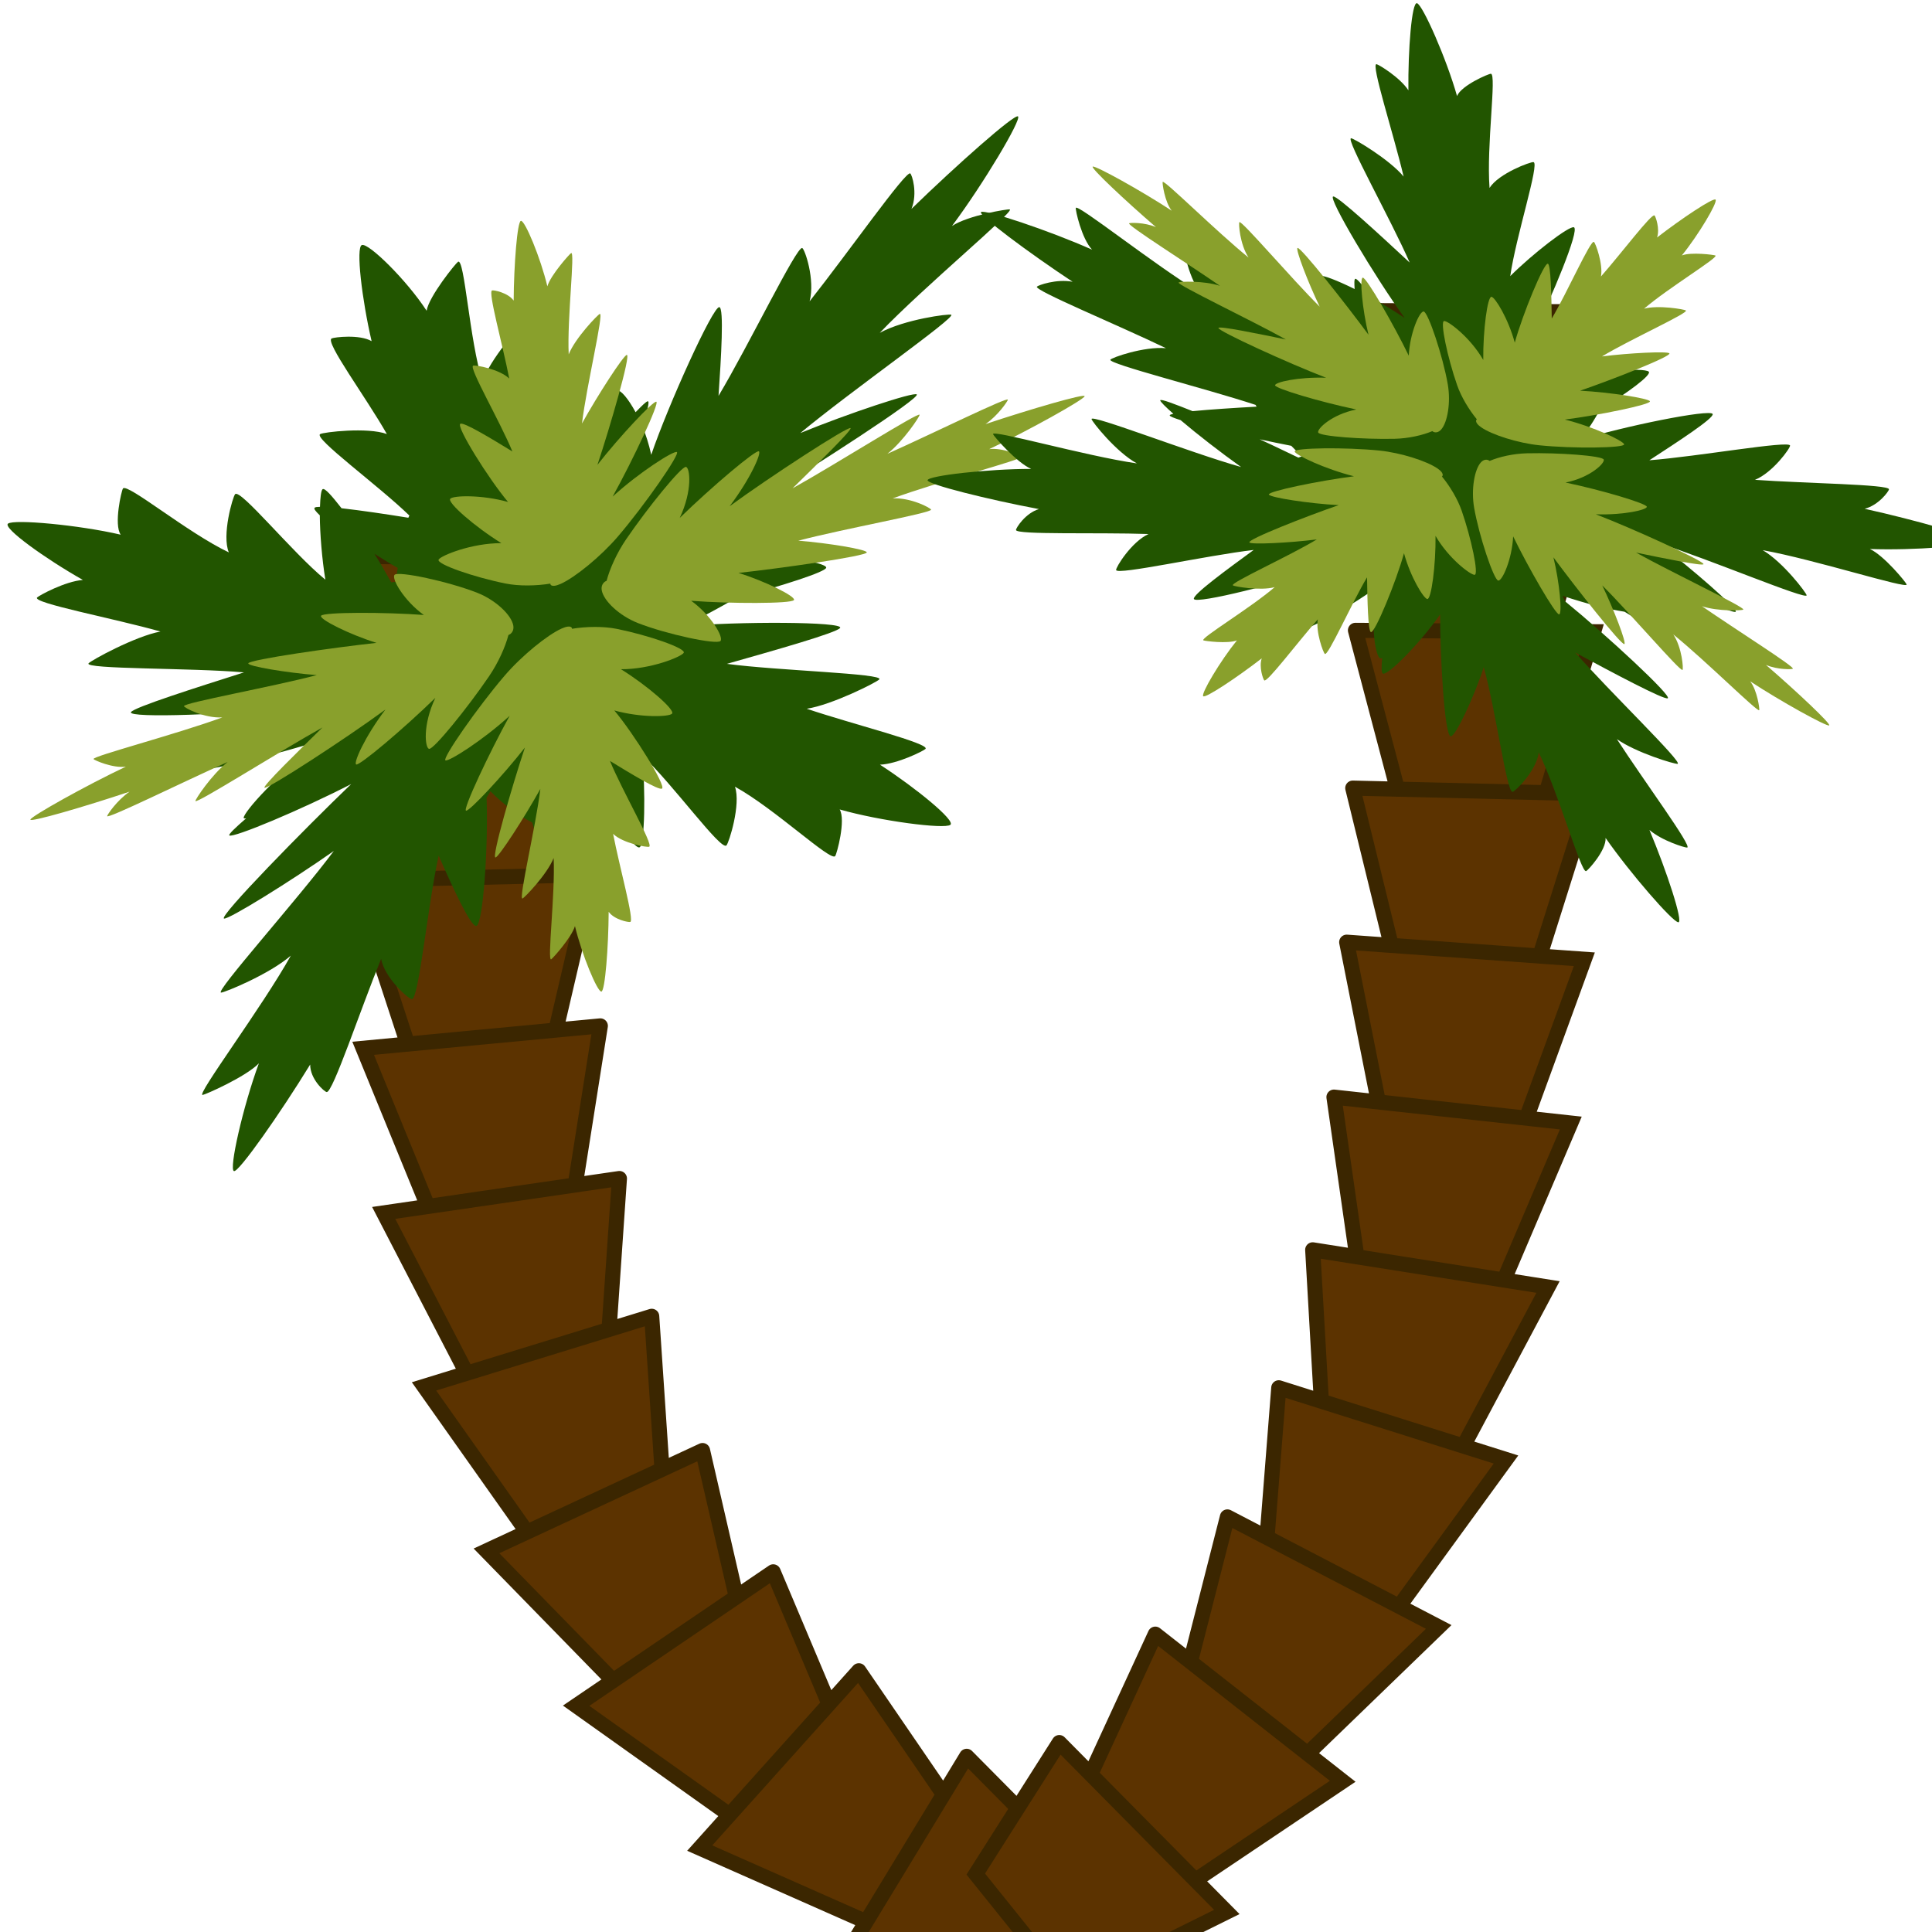 <?xml version="1.0" encoding="UTF-8" standalone="no"?>
<!-- Created with Inkscape (http://www.inkscape.org/) -->
<svg
   xmlns:dc="http://purl.org/dc/elements/1.1/"
   xmlns:cc="http://creativecommons.org/ns#"
   xmlns:rdf="http://www.w3.org/1999/02/22-rdf-syntax-ns#"
   xmlns:svg="http://www.w3.org/2000/svg"
   xmlns="http://www.w3.org/2000/svg"
   xmlns:xlink="http://www.w3.org/1999/xlink"
   xmlns:sodipodi="http://sodipodi.sourceforge.net/DTD/sodipodi-0.dtd"
   xmlns:inkscape="http://www.inkscape.org/namespaces/inkscape"
   width="64"
   height="64"
   id="svg2"
   sodipodi:version="0.32"
   inkscape:version="0.46"
   version="1.0"
   sodipodi:docname="palm.svg"
   inkscape:output_extension="org.inkscape.output.svg.inkscape"
   inkscape:export-filename="C:\Dokumente und Einstellungen\Frosty\Desktop\SMC\Drafts\Game\Frostbringer\overworld\desert\palm.png"
   inkscape:export-xdpi="90"
   inkscape:export-ydpi="90">
  <sodipodi:namedview
     id="base"
     pagecolor="#ffffff"
     bordercolor="#666666"
     borderopacity="1.0"
     inkscape:pageopacity="0.0"
     inkscape:pageshadow="2"
     inkscape:zoom="1"
     inkscape:cx="32"
     inkscape:cy="32"
     inkscape:document-units="px"
     inkscape:current-layer="layer1"
     showgrid="false"
     inkscape:window-width="1024"
     inkscape:window-height="696"
     inkscape:window-x="-4"
     inkscape:window-y="-4" />
  <defs
     id="defs4">
    <linearGradient
       id="linearGradient3347">
      <stop
         id="stop3349"
         offset="0"
         style="stop-color:#d47500;stop-opacity:1;" />
      <stop
         id="stop3351"
         offset="1"
         style="stop-color:#5c3300;stop-opacity:1;" />
    </linearGradient>
    <inkscape:perspective
       id="perspective10"
       inkscape:persp3d-origin="372.04724 : 350.78739 : 1"
       inkscape:vp_z="744.09448 : 526.18109 : 1"
       inkscape:vp_y="0 : 1000 : 0"
       inkscape:vp_x="0 : 526.18109 : 1"
       sodipodi:type="inkscape:persp3d" />
    <radialGradient
       gradientUnits="userSpaceOnUse"
       gradientTransform="matrix(0.515,3.7053405e-4,-3.654311e-4,0.508,-3.681,28.031)"
       r="2.489"
       fy="59.578"
       fx="21.512"
       cy="59.578"
       cx="21.512"
       id="radialGradient3353"
       xlink:href="#linearGradient3347"
       inkscape:collect="always" />
    <radialGradient
       inkscape:collect="always"
       xlink:href="#linearGradient3347"
       id="radialGradient5246"
       gradientUnits="userSpaceOnUse"
       gradientTransform="matrix(0.924,6.783303e-4,-6.5628803e-4,0.929,-49.158,-9.751)"
       cx="21.512"
       cy="59.578"
       fx="21.512"
       fy="59.578"
       r="2.489" />
    <radialGradient
       inkscape:collect="always"
       xlink:href="#linearGradient3347"
       id="radialGradient5248"
       gradientUnits="userSpaceOnUse"
       gradientTransform="matrix(0.907,6.67985e-4,-6.4412267e-4,0.915,-13.218,-9.695)"
       cx="21.512"
       cy="59.578"
       fx="21.512"
       fy="59.578"
       r="2.489" />
    <radialGradient
       inkscape:collect="always"
       xlink:href="#linearGradient3347"
       id="radialGradient5252"
       gradientUnits="userSpaceOnUse"
       gradientTransform="matrix(0.907,-6.67985e-4,-6.4412267e-4,-0.915,-15.7,118.456)"
       cx="21.512"
       cy="59.578"
       fx="21.512"
       fy="59.578"
       r="2.489" />
  </defs>
  <g
     id="layer1"
     inkscape:groupmode="layer"
     inkscape:label="Ebene 1">
    <path
       clip-path="none"
       id="path6431"
       d="M19.629 18.517C19.629 18.517 11.737 18.429 11.737 18.429C11.737 18.429 13.157 23.743 13.157 23.743C13.157 23.743 18.09 23.798 18.09 23.798C18.09 23.798 19.629 18.517 19.629 18.517C19.629 18.517 19.629 18.517 19.629 18.517M19.57 23.814C19.57 23.814 11.678 23.726 11.678 23.726C11.678 23.726 13.203 29.124 13.203 29.124C13.203 29.124 18.134 29.011 18.134 29.011C18.134 29.011 19.57 23.814 19.57 23.814C19.57 23.814 19.57 23.814 19.57 23.814M19.614 28.977C19.614 28.977 11.723 29.158 11.723 29.158C11.723 29.158 13.503 34.587 13.503 34.587C13.503 34.587 18.414 34.123 18.414 34.123C18.414 34.123 19.614 28.977 19.614 28.977C19.614 28.977 19.614 28.977 19.614 28.977M19.887 33.984C19.887 33.984 12.03 34.726 12.03 34.726C12.03 34.726 14.174 39.966 14.174 39.966C14.174 39.966 19.055 39.254 19.055 39.254C19.055 39.254 19.887 33.984 19.887 33.984C19.887 33.984 19.887 33.984 19.887 33.984M20.519 39.04C20.519 39.04 12.71 40.179 12.71 40.179C12.71 40.179 15.46 45.491 15.46 45.491C15.46 45.491 20.175 44.04 20.175 44.04C20.175 44.04 20.519 39.04 20.519 39.04C20.519 39.04 20.519 39.04 20.519 39.04M21.589 43.604C21.589 43.604 14.046 45.926 14.046 45.926C14.046 45.926 17.457 50.752 17.457 50.752C17.457 50.752 21.93 48.674 21.93 48.674C21.93 48.674 21.589 43.604 21.589 43.604C21.589 43.604 21.589 43.604 21.589 43.604M23.273 48.051C23.273 48.051 16.115 51.375 16.115 51.375C16.115 51.375 20.31 55.673 20.31 55.673C20.31 55.673 24.39 52.901 24.39 52.901C24.39 52.901 23.273 48.051 23.273 48.051C23.273 48.051 23.273 48.051 23.273 48.051M25.614 52.069C25.614 52.069 19.086 56.504 19.086 56.504C19.086 56.504 24.167 60.118 24.167 60.118C24.167 60.118 27.461 56.448 27.461 56.448C27.461 56.448 25.614 52.069 25.614 52.069C25.614 52.069 25.614 52.069 25.614 52.069M28.45 55.346C28.45 55.346 23.179 61.22 23.179 61.22C23.179 61.22 28.692 63.659 28.692 63.659C28.692 63.659 31.254 59.444 31.254 59.444C31.254 59.444 28.45 55.346 28.45 55.346C28.45 55.346 28.45 55.346 28.45 55.346M32.023 58.18C32.023 58.18 27.924 64.924 27.924 64.924C27.924 64.924 33.448 66.305 33.448 66.305C33.448 66.305 35.754 61.945 35.754 61.945C35.754 61.945 32.023 58.18 32.023 58.18C32.023 58.18 32.023 58.18 32.023 58.18"
       style="fill:url(#radialGradient5252);fill-opacity:1;fill-rule:evenodd;stroke:#3b2600;stroke-width:0.5;stroke-linecap:round;stroke-linejoin:miter;marker:none;marker-start:none;marker-mid:none;marker-end:none;stroke-miterlimit:4;stroke-dasharray:none;stroke-dashoffset:0;stroke-opacity:1;visibility:visible;display:inline;overflow:visible;enable-background:accumulate" />
    <path
       clip-path="none"
       id="path1734"
       d="M35.09 57.725C35.09 57.725 40.64 63.336 40.64 63.336C40.64 63.336 35.414 65.926 35.414 65.926C35.414 65.926 32.323 62.081 32.323 62.081C32.323 62.081 35.09 57.725 35.09 57.725C35.09 57.725 35.09 57.725 35.09 57.725M38.271 54.133C38.271 54.133 44.479 59.007 44.479 59.007C44.479 59.007 39.599 62.284 39.599 62.284C39.599 62.284 36.131 58.777 36.131 58.777C36.131 58.777 38.271 54.133 38.271 54.133C38.271 54.133 38.271 54.133 38.271 54.133M40.659 50.25C40.659 50.25 47.659 53.895 47.659 53.895C47.659 53.895 43.315 58.094 43.315 58.094C43.315 58.094 39.435 55.047 39.435 55.047C39.435 55.047 40.659 50.25 40.659 50.25C40.659 50.25 40.659 50.25 40.659 50.25M42.361 45.972C42.361 45.972 49.888 48.348 49.888 48.348C49.888 48.348 46.347 53.211 46.347 53.211C46.347 53.211 41.972 50.933 41.972 50.933C41.972 50.933 42.361 45.972 42.361 45.972C42.361 45.972 42.361 45.972 42.361 45.972M43.485 41.402C43.485 41.402 51.28 42.634 51.28 42.634C51.28 42.634 48.477 47.902 48.477 47.902C48.477 47.902 43.772 46.418 43.772 46.418C43.772 46.418 43.485 41.402 43.485 41.402C43.485 41.402 43.485 41.402 43.485 41.402M44.189 36.343C44.189 36.343 52.035 37.202 52.035 37.202C52.035 37.202 49.819 42.403 49.819 42.403C49.819 42.403 44.947 41.633 44.947 41.633C44.947 41.633 44.189 36.343 44.189 36.343C44.189 36.343 44.189 36.343 44.189 36.343M44.611 31.211C44.611 31.211 52.483 31.777 52.483 31.777C52.483 31.777 50.563 37.041 50.563 37.041C50.563 37.041 45.66 36.504 45.66 36.504C45.66 36.504 44.611 31.211 44.611 31.211C44.611 31.211 44.611 31.211 44.611 31.211M44.812 26.107C44.812 26.107 52.702 26.294 52.702 26.294C52.702 26.294 51.007 31.671 51.007 31.671C51.007 31.671 46.087 31.317 46.087 31.317C46.087 31.317 44.812 26.107 44.812 26.107C44.812 26.107 44.812 26.107 44.812 26.107M44.901 20.881C44.901 20.881 52.794 20.927 52.794 20.927C52.794 20.927 51.223 26.259 51.223 26.259C51.223 26.259 46.291 26.142 46.291 26.142C46.291 26.142 44.901 20.881 44.901 20.881C44.901 20.881 44.901 20.881 44.901 20.881M44.932 15.584C44.932 15.584 52.824 15.629 52.824 15.629C52.824 15.629 51.314 20.918 51.314 20.918C51.314 20.918 46.381 20.89 46.381 20.89C46.381 20.89 44.932 15.584 44.932 15.584C44.932 15.584 44.932 15.584 44.932 15.584M44.962 10.286C44.962 10.286 52.855 10.332 52.855 10.332C52.855 10.332 51.344 15.621 51.344 15.621C51.344 15.621 46.411 15.592 46.411 15.592C46.411 15.592 44.962 10.286 44.962 10.286C44.962 10.286 44.962 10.286 44.962 10.286"
       style="fill:url(#radialGradient5248);fill-opacity:1;fill-rule:evenodd;stroke:#3b2600;stroke-width:0.5;stroke-linecap:round;stroke-linejoin:miter;marker:none;marker-start:none;marker-mid:none;marker-end:none;stroke-miterlimit:4;stroke-dasharray:none;stroke-dashoffset:0;stroke-opacity:1;visibility:visible;display:inline;overflow:visible;enable-background:accumulate" />
    <path
       id="path2383"
       d="M 11.987,8.117 C 11.783,8.189 11.99,9.928 12.31,11.301 C 11.911,11.069 11.077,11.169 10.987,11.211 C 10.754,11.32 12.122,13.156 12.815,14.378 C 12.176,14.143 10.712,14.315 10.605,14.38 C 10.379,14.516 12.531,16.078 13.561,17.078 C 13.554,17.105 13.534,17.124 13.527,17.151 C 12.78,17.03 11.946,16.907 11.314,16.836 C 11.009,16.448 10.758,16.147 10.684,16.207 C 10.634,16.248 10.609,16.496 10.6,16.789 C 10.507,16.791 10.449,16.797 10.425,16.817 C 10.384,16.851 10.46,16.943 10.594,17.071 C 10.599,17.698 10.668,18.528 10.778,19.203 C 9.68,18.303 7.961,16.176 7.788,16.371 C 7.709,16.461 7.34,17.736 7.581,18.299 C 6.203,17.644 4.21,15.987 4.073,16.183 C 4.022,16.256 3.765,17.375 3.998,17.712 C 2.617,17.39 0.454,17.191 0.264,17.347 C 0.09,17.49 1.487,18.498 2.745,19.211 C 2.159,19.256 1.298,19.723 1.23,19.792 C 1.051,19.973 3.757,20.48 5.316,20.92 C 4.47,21.078 3.007,21.882 2.934,21.974 C 2.776,22.174 6.356,22.12 8.082,22.274 C 6.524,22.769 4.421,23.435 4.338,23.592 C 4.23,23.799 7.773,23.668 9.679,23.426 C 8.013,24.232 6.553,25.279 6.508,25.457 C 6.463,25.634 8.384,25.199 10.228,24.654 C 10.395,24.616 10.546,24.592 10.721,24.547 C 9.195,25.6 8.063,26.919 8.072,27.092 C 8.073,27.112 8.1,27.116 8.154,27.108 C 7.803,27.412 7.557,27.645 7.597,27.675 C 7.722,27.768 9.981,26.825 11.633,25.973 C 10.09,27.455 7.234,30.368 7.421,30.428 C 7.563,30.473 9.638,29.187 11.058,28.19 C 9.851,29.807 7.102,32.87 7.323,32.881 C 7.424,32.886 8.923,32.276 9.634,31.656 C 8.697,33.343 6.486,36.294 6.712,36.272 C 6.795,36.264 8.14,35.674 8.575,35.225 C 8.043,36.674 7.578,38.74 7.75,38.794 C 7.906,38.844 9.28,36.887 10.275,35.264 C 10.271,35.747 10.744,36.166 10.822,36.176 C 11.024,36.203 11.934,33.453 12.626,31.762 C 12.734,32.393 13.541,33.102 13.646,33.099 C 13.874,33.094 14.17,29.976 14.531,28.345 C 14.978,29.358 15.596,30.714 15.779,30.673 C 16.005,30.622 16.18,27.994 16.118,26.424 C 16.158,26.358 16.205,26.282 16.246,26.213 C 16.711,26.681 17.221,27.042 17.629,27.244 C 17.768,27.74 17.931,28.112 18.021,28.063 C 18.219,27.954 18.74,26.203 18.986,24.837 C 19.034,24.845 19.077,24.856 19.123,24.864 C 19.767,26.15 20.991,28.221 21.194,28.064 C 21.357,27.938 21.391,26.201 21.271,25.023 C 22.297,25.983 23.885,28.197 24.065,28.005 C 24.148,27.917 24.551,26.643 24.346,26.06 C 25.661,26.783 27.521,28.553 27.667,28.359 C 27.721,28.287 28.025,27.166 27.816,26.814 C 29.152,27.197 31.288,27.475 31.483,27.323 C 31.661,27.184 30.345,26.107 29.151,25.331 C 29.728,25.308 30.585,24.879 30.656,24.811 C 30.841,24.634 28.229,23.988 26.725,23.478 C 27.563,23.351 29.051,22.597 29.128,22.506 C 29.294,22.309 25.764,22.217 24.08,21.991 C 25.635,21.549 27.741,20.956 27.831,20.799 C 27.949,20.593 24.473,20.579 22.591,20.749 C 23.253,20.452 23.852,20.121 24.379,19.813 C 25.908,19.408 27.374,18.938 27.37,18.802 C 27.364,18.625 25.686,18.339 24.076,18.43 C 26.061,17.613 29.106,16.153 29.042,16 C 28.984,15.859 26.769,16.19 25.088,16.599 C 26.956,15.47 30.491,13.189 30.369,13.066 C 30.275,12.972 28.072,13.706 26.511,14.346 C 28.171,12.965 31.682,10.507 31.511,10.426 C 31.433,10.389 29.977,10.574 29.143,11.026 C 30.62,9.484 33.637,6.984 33.449,6.937 C 33.379,6.919 32.076,7.133 31.536,7.486 C 32.587,6.076 33.837,3.97 33.724,3.857 C 33.621,3.754 31.689,5.466 30.194,6.919 C 30.407,6.395 30.21,5.781 30.153,5.745 C 30.003,5.653 28.104,8.359 26.82,9.981 C 27.008,9.262 26.659,8.246 26.574,8.216 C 26.391,8.15 24.796,11.454 23.802,13.114 C 23.887,11.872 23.99,10.186 23.827,10.174 C 23.612,10.157 22.142,13.399 21.573,15.065 C 21.498,14.72 21.393,14.393 21.275,14.108 C 21.432,13.639 21.534,13.282 21.456,13.293 C 21.402,13.301 21.256,13.447 21.055,13.655 C 20.813,13.207 20.567,12.92 20.454,12.937 C 20.3,12.959 20.064,13.894 19.887,14.982 C 19.643,15.279 19.42,15.571 19.182,15.881 C 19.078,15.78 18.961,15.695 18.853,15.611 C 19.182,13.942 19.528,11.806 19.324,11.877 C 19.137,11.941 18.053,13.818 17.408,15.15 C 17.312,13.652 17.633,10.514 17.394,10.642 C 17.285,10.701 16.206,11.922 15.985,12.646 C 15.549,11.277 15.389,8.526 15.172,8.672 C 15.091,8.727 14.209,9.817 14.132,10.293 C 13.474,9.282 12.211,8.039 11.987,8.117 z M 12.404,18.345 C 12.676,18.513 12.909,18.665 13.174,18.813 C 13.148,18.97 13.13,19.123 13.11,19.273 C 13.06,19.278 13.008,19.284 12.959,19.29 C 12.791,19.004 12.619,18.677 12.404,18.345 z"
       style="fill:#225500;fill-opacity:1;fill-rule:evenodd;stroke:none;stroke-width:0.154;stroke-linecap:round;stroke-linejoin:miter;marker:none;marker-start:none;marker-mid:none;marker-end:none;stroke-miterlimit:4;stroke-dasharray:none;stroke-dashoffset:0;stroke-opacity:1;visibility:visible;display:inline;overflow:visible;enable-background:accumulate" />
    <path
       sodipodi:nodetypes="csscscscscscscscscscscsscsc"
       id="path3187"
       d="M 19.935,19.56 C 20,19.907 20.517,20.397 21.128,20.638 C 22.077,21.011 23.744,21.367 23.867,21.233 C 23.979,21.111 23.55,20.371 22.897,19.902 C 24.161,19.999 26.225,20.003 26.301,19.877 C 26.371,19.762 25.351,19.253 24.464,18.979 C 25.888,18.824 28.678,18.425 28.713,18.301 C 28.74,18.206 27.436,17.988 26.444,17.911 C 27.955,17.514 30.854,16.994 30.843,16.883 C 30.839,16.832 30.173,16.476 29.572,16.51 C 31.119,15.943 33.878,15.225 33.839,15.13 C 33.825,15.095 33.196,14.816 32.767,14.879 C 34.072,14.263 35.899,13.24 35.93,13.126 C 35.959,13.022 34.143,13.549 32.646,14.049 C 33.065,13.761 33.385,13.284 33.387,13.241 C 33.392,13.129 30.926,14.348 29.397,15.033 C 29.935,14.604 30.475,13.788 30.463,13.74 C 30.438,13.635 27.701,15.37 26.254,16.177 C 27.093,15.356 28.229,14.244 28.176,14.182 C 28.108,14.1 25.465,15.819 24.171,16.769 C 24.864,15.852 25.235,14.998 25.138,14.95 C 25.033,14.898 23.594,16.108 22.517,17.157 C 22.947,16.248 22.857,15.489 22.722,15.467 C 22.573,15.444 21.46,16.812 20.742,17.864 C 20.431,18.321 20.199,18.84 20.094,19.24 C 20.071,19.251 20.052,19.257 20.034,19.272 C 19.945,19.341 19.913,19.444 19.935,19.56 z"
       style="fill:#89a02c;fill-opacity:1;fill-rule:evenodd;stroke:none;stroke-width:0.154;stroke-linecap:round;stroke-linejoin:miter;marker:none;marker-start:none;marker-mid:none;marker-end:none;stroke-miterlimit:4;stroke-dasharray:none;stroke-dashoffset:0;stroke-opacity:1;visibility:visible;display:inline;overflow:visible;enable-background:accumulate" />
    <path
       sodipodi:nodetypes="csscscscscscscscscscscsscsc"
       id="path3196"
       d="M 18.607,20.82 C 18.134,21.031 17.281,21.722 16.708,22.392 C 15.817,23.433 14.637,25.132 14.756,25.188 C 14.864,25.239 15.999,24.521 16.883,23.712 C 16.212,24.925 15.311,26.839 15.44,26.855 C 15.557,26.87 16.652,25.704 17.388,24.764 C 16.97,26.015 16.271,28.427 16.415,28.405 C 16.526,28.389 17.371,27.086 17.9,26.134 C 17.753,27.362 17.163,29.821 17.31,29.764 C 17.378,29.737 18.123,28.966 18.34,28.424 C 18.396,29.612 18.121,31.855 18.259,31.779 C 18.31,31.75 18.941,31.046 19.046,30.677 C 19.271,31.618 19.79,32.867 19.923,32.847 C 20.044,32.828 20.156,31.374 20.163,30.204 C 20.35,30.468 20.824,30.558 20.878,30.541 C 21.02,30.497 20.526,28.741 20.31,27.622 C 20.628,27.934 21.439,28.08 21.506,28.048 C 21.652,27.98 20.613,26.197 20.206,25.207 C 20.894,25.628 21.828,26.197 21.931,26.122 C 22.066,26.023 21.007,24.32 20.35,23.534 C 21.225,23.778 22.16,23.751 22.263,23.641 C 22.375,23.521 21.448,22.712 20.57,22.169 C 21.549,22.174 22.561,21.762 22.648,21.627 C 22.742,21.478 21.47,21.041 20.432,20.832 C 19.981,20.742 19.415,20.753 18.949,20.829 C 18.945,20.812 18.944,20.797 18.934,20.786 C 18.884,20.734 18.765,20.75 18.607,20.82 z"
       style="fill:#89a02c;fill-opacity:1;fill-rule:evenodd;stroke:none;stroke-width:0.154;stroke-linecap:round;stroke-linejoin:miter;marker:none;marker-start:none;marker-mid:none;marker-end:none;stroke-miterlimit:4;stroke-dasharray:none;stroke-dashoffset:0;stroke-opacity:1;visibility:visible;display:inline;overflow:visible;enable-background:accumulate" />
    <path
       sodipodi:nodetypes="csscscscscscscscscscscsscsc"
       id="path3198"
       d="M 18.572,19.342 C 19.045,19.131 19.898,18.44 20.471,17.77 C 21.362,16.729 22.541,15.03 22.422,14.974 C 22.314,14.923 21.179,15.641 20.295,16.45 C 20.967,15.237 21.867,13.324 21.739,13.307 C 21.621,13.293 20.527,14.458 19.791,15.398 C 20.209,14.147 20.908,11.736 20.763,11.757 C 20.653,11.773 19.808,13.076 19.279,14.028 C 19.425,12.8 20.016,10.341 19.868,10.399 C 19.801,10.425 19.056,11.196 18.839,11.738 C 18.783,10.55 19.057,8.307 18.919,8.384 C 18.868,8.412 18.238,9.116 18.132,9.485 C 17.908,8.544 17.389,7.295 17.256,7.316 C 17.135,7.334 17.023,8.788 17.016,9.958 C 16.828,9.694 16.355,9.604 16.3,9.621 C 16.158,9.665 16.653,11.421 16.869,12.54 C 16.551,12.228 15.739,12.082 15.672,12.114 C 15.527,12.182 16.566,13.965 16.973,14.955 C 16.284,14.534 15.35,13.965 15.247,14.04 C 15.112,14.139 16.171,15.842 16.829,16.628 C 15.953,16.384 15.019,16.411 14.916,16.521 C 14.803,16.641 15.731,17.45 16.609,17.993 C 15.63,17.988 14.617,18.4 14.531,18.535 C 14.436,18.684 15.708,19.121 16.746,19.33 C 17.198,19.42 17.763,19.409 18.23,19.333 C 18.234,19.35 18.234,19.365 18.245,19.376 C 18.295,19.428 18.414,19.412 18.572,19.342 z"
       style="fill:#89a02c;fill-opacity:1;fill-rule:evenodd;stroke:none;stroke-width:0.154;stroke-linecap:round;stroke-linejoin:miter;marker:none;marker-start:none;marker-mid:none;marker-end:none;stroke-miterlimit:4;stroke-dasharray:none;stroke-dashoffset:0;stroke-opacity:1;visibility:visible;display:inline;overflow:visible;enable-background:accumulate" />
    <path
       sodipodi:nodetypes="csscscscscscscscscscscsscsc"
       id="path3200"
       d="M 17.002,20.715 C 16.937,20.368 16.42,19.878 15.81,19.637 C 14.861,19.263 13.194,18.907 13.071,19.042 C 12.958,19.164 13.387,19.904 14.04,20.372 C 12.776,20.276 10.712,20.272 10.636,20.398 C 10.566,20.513 11.586,21.021 12.473,21.296 C 11.05,21.451 8.26,21.849 8.225,21.974 C 8.198,22.069 9.502,22.287 10.494,22.364 C 8.983,22.76 6.084,23.28 6.094,23.392 C 6.099,23.443 6.764,23.799 7.366,23.765 C 5.818,24.331 3.06,25.05 3.098,25.145 C 3.113,25.179 3.742,25.458 4.17,25.396 C 2.865,26.012 1.039,27.034 1.007,27.149 C 0.978,27.253 2.795,26.726 4.292,26.225 C 3.872,26.513 3.552,26.991 3.55,27.034 C 3.545,27.146 6.011,25.927 7.54,25.242 C 7.003,25.671 6.463,26.486 6.474,26.535 C 6.499,26.64 9.236,24.904 10.683,24.098 C 9.844,24.918 8.709,26.03 8.761,26.093 C 8.83,26.175 11.473,24.456 12.767,23.505 C 12.074,24.423 11.703,25.277 11.799,25.324 C 11.904,25.376 13.344,24.167 14.421,23.118 C 13.991,24.027 14.08,24.786 14.216,24.807 C 14.365,24.831 15.478,23.463 16.195,22.411 C 16.507,21.953 16.738,21.434 16.843,21.035 C 16.866,21.024 16.885,21.017 16.904,21.003 C 16.993,20.934 17.024,20.83 17.002,20.715 z"
       style="fill:#89a02c;fill-opacity:1;fill-rule:evenodd;stroke:none;stroke-width:0.154;stroke-linecap:round;stroke-linejoin:miter;marker:none;marker-start:none;marker-mid:none;marker-end:none;stroke-miterlimit:4;stroke-dasharray:none;stroke-dashoffset:0;stroke-opacity:1;visibility:visible;display:inline;overflow:visible;enable-background:accumulate" />
    <path
       id="path3359"
       d="M 32.498,7.024 C 32.389,7.112 34.072,8.369 35.532,9.334 C 34.997,9.231 34.387,9.449 34.349,9.496 C 34.25,9.617 36.985,10.745 38.625,11.534 C 37.888,11.47 36.815,11.85 36.782,11.916 C 36.711,12.056 39.864,12.846 41.592,13.412 C 41.609,13.432 41.609,13.45 41.627,13.471 C 40.898,13.511 40.095,13.563 39.506,13.62 C 38.915,13.384 38.443,13.203 38.434,13.261 C 38.428,13.3 38.622,13.489 38.869,13.708 C 38.793,13.725 38.75,13.74 38.748,13.759 C 38.743,13.791 38.887,13.847 39.11,13.918 C 39.657,14.383 40.435,14.988 41.114,15.471 C 39.416,14.992 36.134,13.708 36.159,13.883 C 36.171,13.963 36.97,14.974 37.661,15.351 C 35.941,15.102 32.84,14.215 32.896,14.384 C 32.917,14.447 33.673,15.323 34.16,15.533 C 32.727,15.532 30.749,15.757 30.727,15.907 C 30.706,16.043 32.747,16.551 34.416,16.864 C 33.966,16.998 33.653,17.493 33.656,17.557 C 33.663,17.722 36.362,17.632 38.046,17.69 C 37.477,17.953 36.954,18.803 36.973,18.884 C 37.015,19.06 39.956,18.401 41.53,18.218 C 40.659,18.855 39.482,19.713 39.55,19.844 C 39.639,20.017 42.483,19.308 43.863,18.799 C 43.173,19.685 42.863,20.715 42.98,20.856 C 43.096,20.994 44.322,20.34 45.387,19.616 C 45.493,19.559 45.599,19.515 45.706,19.452 C 45.347,20.498 45.548,21.674 45.705,21.8 C 45.723,21.815 45.749,21.813 45.787,21.798 C 45.758,22.085 45.755,22.3 45.815,22.315 C 46,22.363 47.067,21.272 47.706,20.354 C 47.704,21.722 47.85,24.379 48.057,24.392 C 48.216,24.401 48.831,23.087 49.151,22.101 C 49.548,23.511 49.913,26.262 50.106,26.232 C 50.195,26.218 50.917,25.506 50.971,24.922 C 51.654,26.338 52.371,28.912 52.541,28.857 C 52.603,28.837 53.214,28.166 53.187,27.758 C 54.001,28.926 55.406,30.542 55.597,30.552 C 55.77,30.562 55.218,28.871 54.64,27.493 C 55.056,27.853 55.814,28.082 55.888,28.077 C 56.08,28.061 54.451,25.861 53.562,24.485 C 54.199,24.935 55.488,25.322 55.573,25.303 C 55.759,25.259 53.298,22.891 52.184,21.617 C 53.437,22.293 55.129,23.193 55.247,23.131 C 55.391,23.054 53.255,21.071 51.84,19.915 C 51.817,19.859 51.79,19.795 51.764,19.737 C 52.559,20.004 53.298,20.185 53.814,20.264 C 54.361,20.609 54.82,20.857 54.852,20.805 C 54.923,20.69 53.837,19.298 52.857,18.241 C 52.904,18.239 52.95,18.24 52.995,18.237 C 54.649,19.082 57.468,20.409 57.501,20.258 C 57.528,20.136 56.049,18.84 54.925,17.985 C 56.615,18.521 59.863,19.892 59.847,19.719 C 59.839,19.639 59.07,18.623 58.392,18.225 C 60.117,18.535 63.208,19.53 63.16,19.36 C 63.143,19.297 62.424,18.412 61.943,18.186 C 63.391,18.24 65.415,18.078 65.446,17.931 C 65.474,17.798 63.44,17.224 61.77,16.854 C 62.232,16.737 62.574,16.27 62.575,16.208 C 62.576,16.044 59.834,16.015 58.136,15.895 C 58.725,15.656 59.313,14.839 59.298,14.759 C 59.266,14.584 56.238,15.124 54.637,15.247 C 55.552,14.65 56.795,13.846 56.734,13.714 C 56.653,13.54 53.739,14.13 52.317,14.581 C 52.611,14.246 52.823,13.896 52.996,13.577 C 53.92,13.012 54.736,12.409 54.614,12.309 C 54.456,12.179 52.807,12.256 51.542,12.601 C 52.49,11.652 53.764,10.041 53.577,9.938 C 53.406,9.844 51.845,10.472 50.797,11.066 C 51.376,9.905 52.346,7.6 52.137,7.529 C 51.977,7.475 50.776,8.401 50.029,9.146 C 50.216,7.833 51.011,5.401 50.799,5.37 C 50.701,5.356 49.646,5.745 49.343,6.225 C 49.236,4.824 49.585,2.446 49.387,2.443 C 49.313,2.442 48.411,2.826 48.266,3.181 C 47.919,1.952 47.134,0.171 46.942,0.107 C 46.767,0.048 46.64,1.653 46.655,2.992 C 46.377,2.565 45.679,2.143 45.601,2.126 C 45.396,2.084 46.16,4.422 46.497,5.849 C 46.029,5.282 44.855,4.588 44.759,4.58 C 44.549,4.562 46.086,7.293 46.698,8.698 C 45.69,7.761 44.313,6.49 44.165,6.509 C 43.971,6.534 45.56,9.196 46.531,10.533 C 46.169,10.289 45.798,10.064 45.452,9.873 C 45.176,9.498 44.95,9.214 44.895,9.236 C 44.857,9.252 44.862,9.385 44.874,9.574 C 44.284,9.283 43.829,9.112 43.749,9.144 C 43.64,9.188 44.255,9.923 45.052,10.762 C 45.107,11.025 45.173,11.28 45.244,11.552 C 45.069,11.495 44.898,11.452 44.735,11.408 C 43.561,10.111 41.995,8.464 41.886,8.552 C 41.786,8.632 42.511,10.214 43.129,11.315 C 41.748,10.218 39.291,7.831 39.203,7.967 C 39.163,8.03 39.322,9.123 39.767,9.7 C 38.215,8.758 35.692,6.741 35.638,6.887 C 35.618,6.941 35.828,7.904 36.177,8.271 C 34.75,7.633 32.617,6.928 32.498,7.024 z M 41.726,14.552 C 42.098,14.63 42.426,14.703 42.775,14.768 C 42.89,14.888 43.008,15.006 43.121,15.12 C 43.084,15.133 43.046,15.146 43.01,15.159 C 42.622,14.976 42.194,14.763 41.726,14.552 z"
       style="fill:#225500;fill-opacity:1;fill-rule:evenodd;stroke:none;stroke-width:0.154;stroke-linecap:round;stroke-linejoin:miter;marker:none;marker-start:none;marker-mid:none;marker-end:none;stroke-miterlimit:4;stroke-dasharray:none;stroke-dashoffset:0;stroke-opacity:1;visibility:visible;display:inline;overflow:visible;enable-background:accumulate" />
    <path
       sodipodi:nodetypes="csscscscscscscscscscscsscsc"
       id="path3361"
       d="M 49.067,14.156 C 49.423,14.402 50.279,14.677 50.998,14.751 C 52.115,14.865 53.815,14.842 53.801,14.72 C 53.789,14.61 52.789,14.134 51.837,13.899 C 52.975,13.752 54.702,13.399 54.656,13.293 C 54.614,13.195 53.321,12.993 52.343,12.942 C 53.396,12.581 55.379,11.804 55.301,11.705 C 55.24,11.63 53.963,11.693 53.068,11.807 C 53.985,11.251 55.953,10.365 55.847,10.284 C 55.799,10.247 54.935,10.097 54.462,10.226 C 55.262,9.538 56.94,8.528 56.826,8.464 C 56.784,8.441 56.017,8.342 55.713,8.462 C 56.267,7.779 56.904,6.704 56.831,6.614 C 56.765,6.532 55.707,7.237 54.892,7.867 C 54.992,7.581 54.844,7.17 54.809,7.138 C 54.715,7.054 53.715,8.386 53.034,9.159 C 53.11,8.747 52.853,8.048 52.801,8.014 C 52.689,7.94 51.911,9.702 51.404,10.551 C 51.392,9.796 51.374,8.774 51.276,8.737 C 51.147,8.688 50.434,10.421 50.179,11.351 C 49.961,10.55 49.53,9.851 49.408,9.832 C 49.274,9.812 49.124,10.959 49.135,11.924 C 48.705,11.175 47.971,10.626 47.839,10.634 C 47.695,10.642 47.953,11.851 48.268,12.756 C 48.405,13.15 48.663,13.575 48.922,13.89 C 48.912,13.902 48.902,13.911 48.899,13.925 C 48.885,13.991 48.948,14.073 49.067,14.156 z"
       style="fill:#89a02c;fill-opacity:1;fill-rule:evenodd;stroke:none;stroke-width:0.154;stroke-linecap:round;stroke-linejoin:miter;marker:none;marker-start:none;marker-mid:none;marker-end:none;stroke-miterlimit:4;stroke-dasharray:none;stroke-dashoffset:0;stroke-opacity:1;visibility:visible;display:inline;overflow:visible;enable-background:accumulate" />
    <path
       sodipodi:nodetypes="csscscscscscscscscscscsscsc"
       id="path3363"
       d="M 49.053,15.321 C 48.841,15.56 48.729,16.221 48.832,16.817 C 48.993,17.745 49.483,19.21 49.631,19.232 C 49.765,19.251 50.089,18.521 50.125,17.768 C 50.617,18.785 51.527,20.363 51.648,20.352 C 51.759,20.343 51.661,19.288 51.459,18.462 C 52.197,19.464 53.707,21.377 53.809,21.336 C 53.887,21.305 53.462,20.191 53.076,19.392 C 54.02,20.33 55.663,22.26 55.736,22.191 C 55.769,22.16 55.722,21.459 55.432,21.018 C 56.51,21.891 58.229,23.606 58.277,23.525 C 58.295,23.495 58.21,22.863 57.977,22.57 C 58.982,23.231 60.5,24.069 60.593,24.031 C 60.678,23.997 59.509,22.897 58.499,22.026 C 58.885,22.19 59.358,22.175 59.389,22.153 C 59.469,22.096 57.531,20.876 56.38,20.082 C 56.915,20.259 57.72,20.228 57.749,20.193 C 57.811,20.116 55.395,18.971 54.196,18.305 C 55.136,18.5 56.41,18.761 56.431,18.688 C 56.457,18.591 54.095,17.508 52.863,17.037 C 53.806,17.067 54.563,16.886 54.553,16.787 C 54.543,16.678 53.067,16.237 51.862,15.985 C 52.683,15.819 53.171,15.339 53.126,15.223 C 53.076,15.097 51.634,14.991 50.587,15.016 C 50.131,15.026 49.669,15.132 49.345,15.269 C 49.328,15.257 49.314,15.246 49.296,15.24 C 49.209,15.21 49.123,15.242 49.053,15.321 z"
       style="fill:#89a02c;fill-opacity:1;fill-rule:evenodd;stroke:none;stroke-width:0.154;stroke-linecap:round;stroke-linejoin:miter;marker:none;marker-start:none;marker-mid:none;marker-end:none;stroke-miterlimit:4;stroke-dasharray:none;stroke-dashoffset:0;stroke-opacity:1;visibility:visible;display:inline;overflow:visible;enable-background:accumulate" />
    <path
       sodipodi:nodetypes="csscscscscscscscscscscsscsc"
       id="path3365"
       d="M 47.74,14.229 C 47.952,13.991 48.063,13.33 47.96,12.733 C 47.8,11.806 47.309,10.34 47.162,10.319 C 47.027,10.3 46.703,11.029 46.667,11.782 C 46.175,10.765 45.265,9.188 45.144,9.198 C 45.033,9.207 45.131,10.262 45.333,11.088 C 44.596,10.086 43.085,8.173 42.983,8.214 C 42.905,8.246 43.331,9.359 43.716,10.158 C 42.773,9.221 41.129,7.291 41.057,7.359 C 41.023,7.391 41.071,8.092 41.36,8.532 C 40.282,7.659 38.563,5.945 38.515,6.026 C 38.497,6.056 38.582,6.687 38.815,6.98 C 37.81,6.32 36.293,5.481 36.199,5.519 C 36.114,5.554 37.283,6.654 38.293,7.524 C 37.908,7.36 37.434,7.376 37.404,7.397 C 37.324,7.455 39.261,8.674 40.412,9.468 C 39.877,9.292 39.072,9.323 39.044,9.358 C 38.982,9.434 41.397,10.58 42.597,11.245 C 41.656,11.051 40.382,10.789 40.362,10.863 C 40.335,10.96 42.697,12.042 43.929,12.513 C 42.986,12.483 42.229,12.664 42.239,12.764 C 42.249,12.872 43.726,13.313 44.93,13.565 C 44.109,13.731 43.621,14.212 43.667,14.327 C 43.716,14.454 45.158,14.559 46.205,14.535 C 46.661,14.524 47.123,14.419 47.447,14.282 C 47.465,14.293 47.478,14.304 47.496,14.311 C 47.583,14.341 47.669,14.309 47.74,14.229 z"
       style="fill:#89a02c;fill-opacity:1;fill-rule:evenodd;stroke:none;stroke-width:0.154;stroke-linecap:round;stroke-linejoin:miter;marker:none;marker-start:none;marker-mid:none;marker-end:none;stroke-miterlimit:4;stroke-dasharray:none;stroke-dashoffset:0;stroke-opacity:1;visibility:visible;display:inline;overflow:visible;enable-background:accumulate" />
    <path
       sodipodi:nodetypes="csscscscscscscscscscscsscsc"
       id="path3367"
       d="M 47.622,15.52 C 47.266,15.274 46.409,14.998 45.691,14.925 C 44.574,14.811 42.874,14.834 42.887,14.955 C 42.9,15.066 43.9,15.541 44.852,15.777 C 43.714,15.923 41.987,16.276 42.033,16.383 C 42.074,16.481 43.367,16.683 44.346,16.733 C 43.292,17.095 41.309,17.872 41.388,17.97 C 41.448,18.046 42.726,17.983 43.621,17.869 C 42.704,18.424 40.736,19.311 40.841,19.392 C 40.89,19.429 41.754,19.579 42.226,19.45 C 41.427,20.138 39.748,21.148 39.863,21.212 C 39.905,21.235 40.672,21.334 40.975,21.213 C 40.422,21.897 39.784,22.971 39.857,23.062 C 39.924,23.144 40.982,22.439 41.797,21.809 C 41.697,22.095 41.844,22.505 41.88,22.538 C 41.973,22.622 42.973,21.29 43.654,20.517 C 43.579,20.929 43.836,21.628 43.888,21.662 C 44,21.736 44.777,19.974 45.285,19.125 C 45.297,19.879 45.315,20.902 45.413,20.939 C 45.541,20.988 46.255,19.255 46.509,18.325 C 46.727,19.126 47.159,19.825 47.281,19.844 C 47.414,19.864 47.565,18.717 47.554,17.751 C 47.984,18.501 48.717,19.05 48.849,19.042 C 48.994,19.034 48.735,17.825 48.421,16.92 C 48.284,16.526 48.026,16.1 47.767,15.786 C 47.777,15.773 47.787,15.765 47.79,15.751 C 47.804,15.684 47.74,15.602 47.622,15.52 z"
       style="fill:#89a02c;fill-opacity:1;fill-rule:evenodd;stroke:none;stroke-width:0.154;stroke-linecap:round;stroke-linejoin:miter;marker:none;marker-start:none;marker-mid:none;marker-end:none;stroke-miterlimit:4;stroke-dasharray:none;stroke-dashoffset:0;stroke-opacity:1;visibility:visible;display:inline;overflow:visible;enable-background:accumulate" />
  </g>
</svg>
